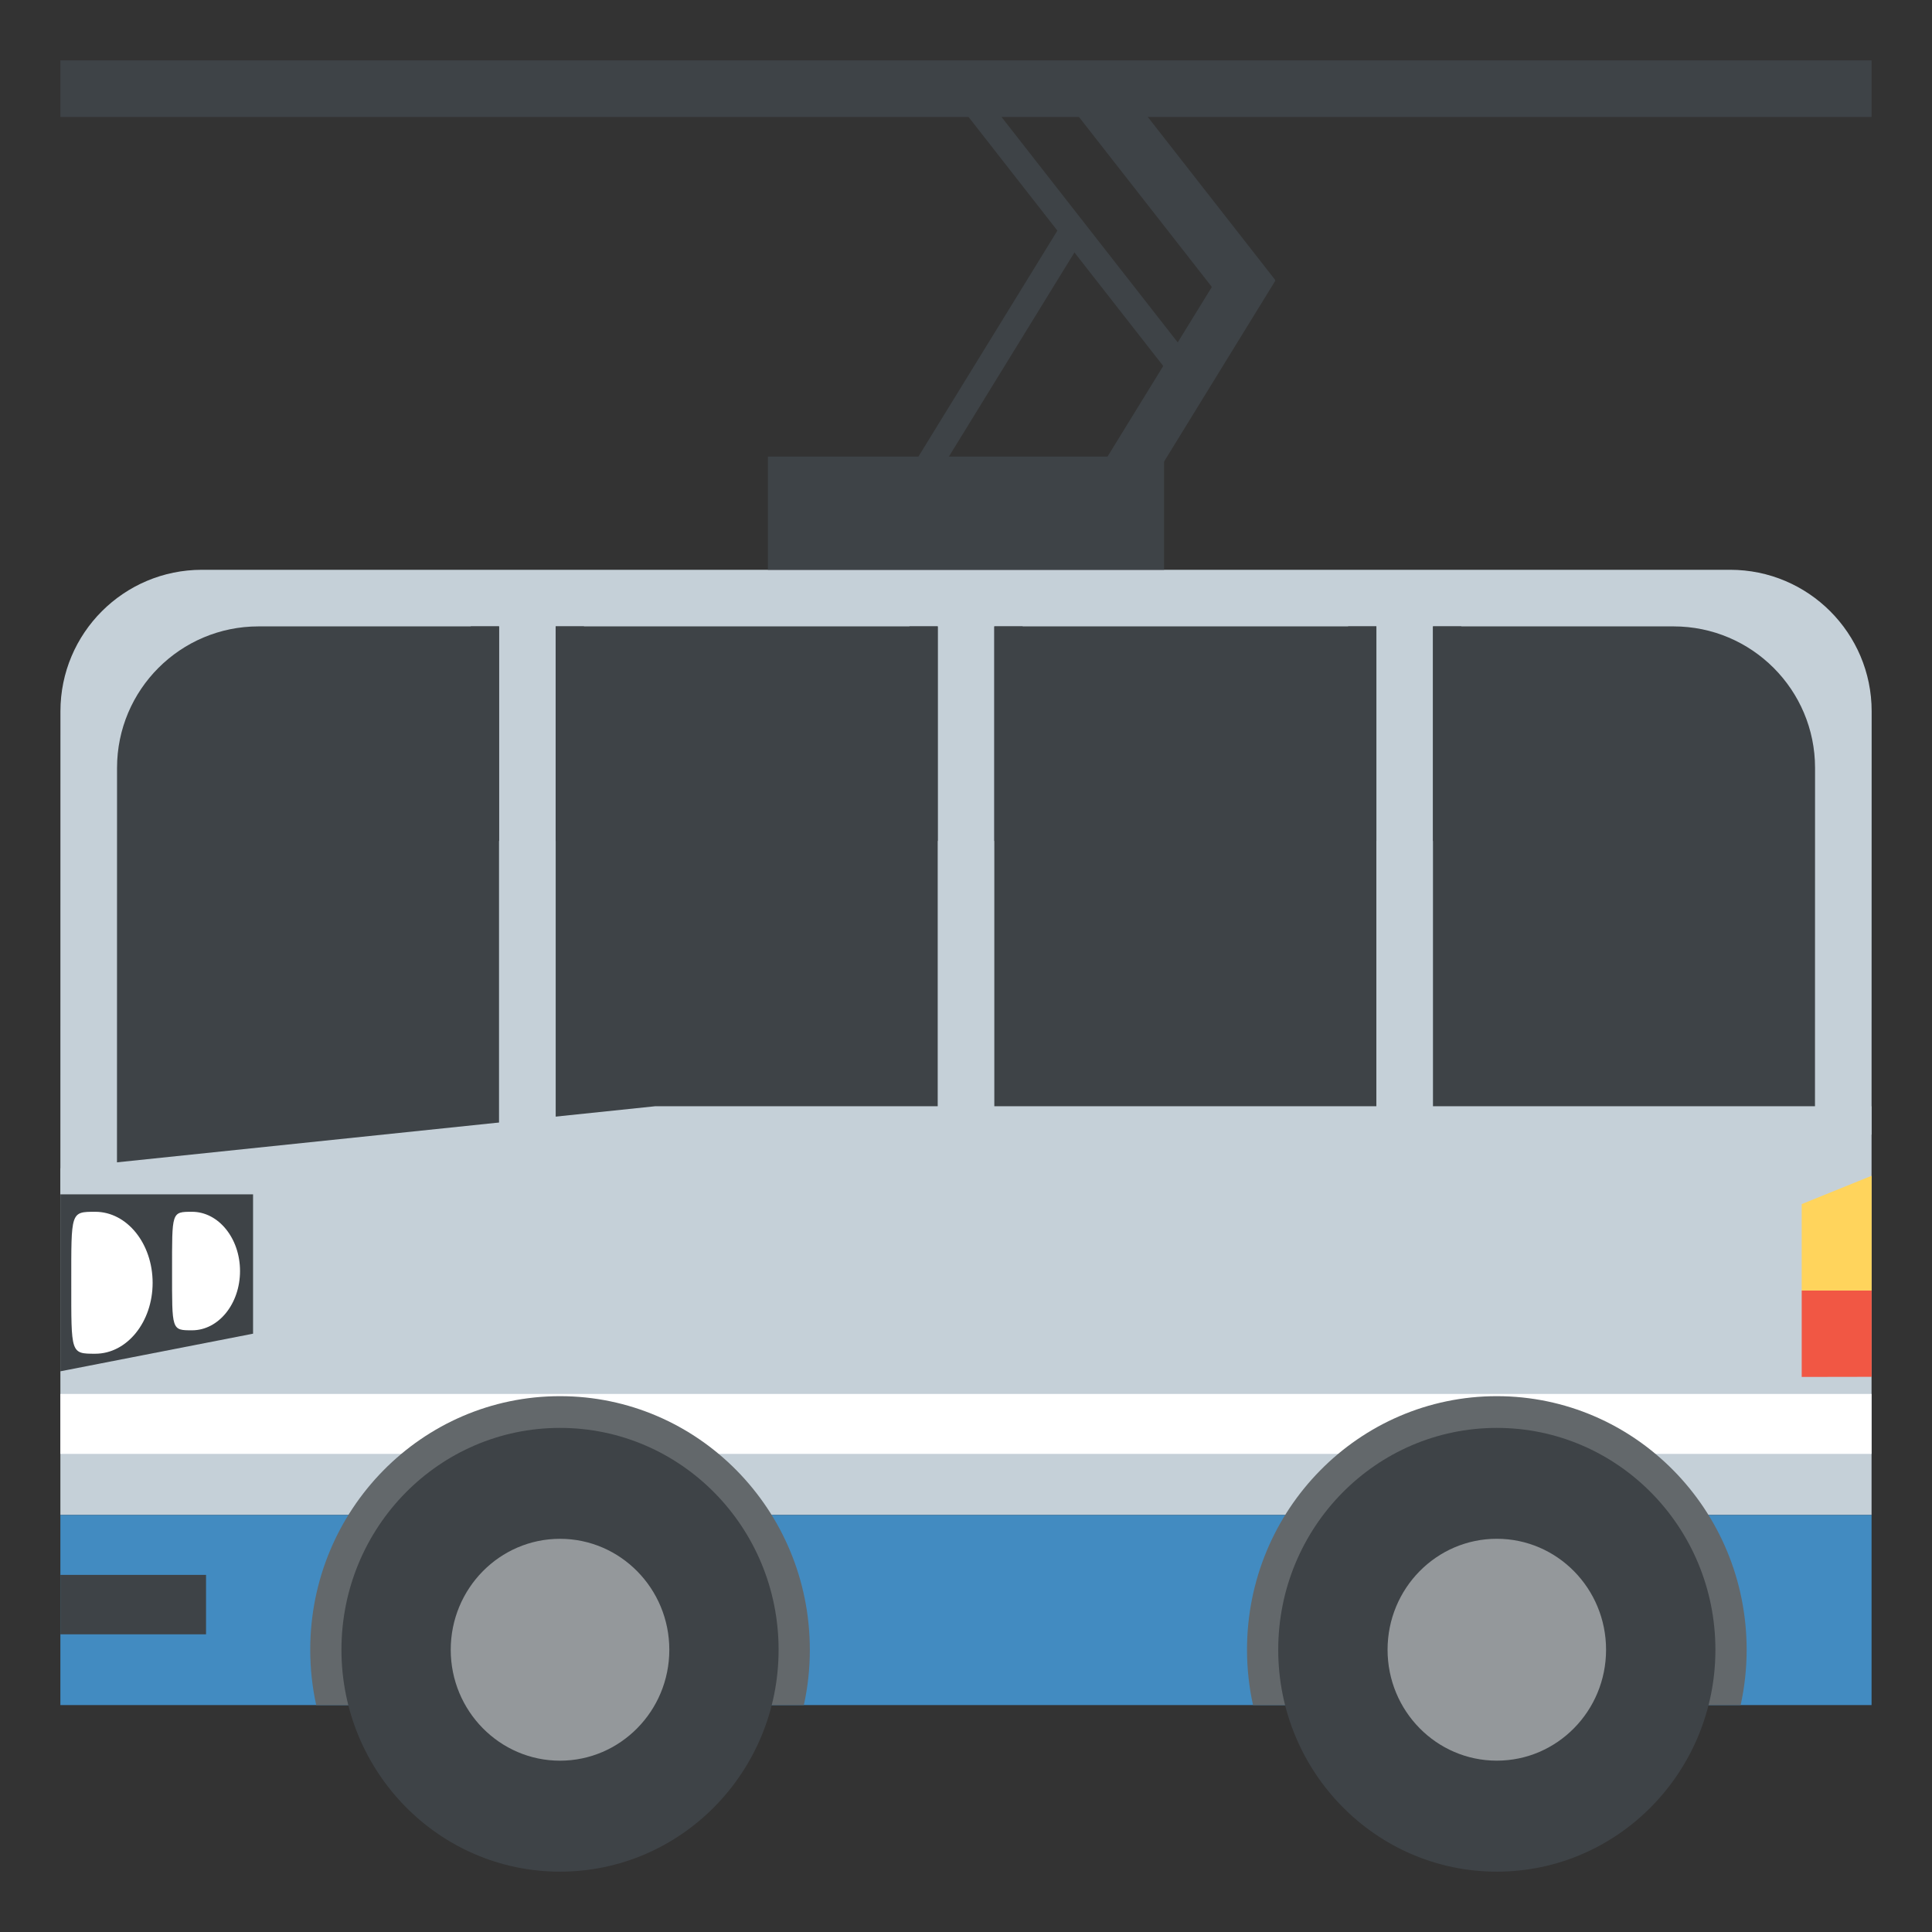 <?xml version="1.0" encoding="utf-8"?>
<!-- Generator: Adobe Illustrator 15.0.0, SVG Export Plug-In . SVG Version: 6.00 Build 0)  -->
<!DOCTYPE svg PUBLIC "-//W3C//DTD SVG 1.1//EN" "http://www.w3.org/Graphics/SVG/1.1/DTD/svg11.dtd">
<svg version="1.1" id="Layer_1" xmlns="http://www.w3.org/2000/svg" xmlns:xlink="http://www.w3.org/1999/xlink" x="0px" y="0px"
	 width="64px" height="64px" viewBox="0 0 64 64" enable-background="new 0 0 64 64" xml:space="preserve">
<rect x="0" y="0" width="64" height="64" fill="#333333" stroke="none"/>
<g>
	<path fill="#C5D0D8" d="M61.998,37.584L2,39.637l0.002-16.074c0-2.589,2.098-4.688,4.688-4.688h50.623
		c2.589,0,4.688,2.099,4.688,4.688L61.998,37.584z"/>
	<path fill="#3E4347" d="M60.123,39.459H3.875l0.002-14.021c0-2.589,2.098-4.688,4.688-4.688h46.873
		c2.589,0,4.688,2.099,4.688,4.688L60.123,39.459z"/>
	<g>
		<polygon fill="#C5D0D8" points="2,38.699 2,50.184 61.998,50.184 61.998,36.646 21.701,36.646 		"/>
		<rect x="2" y="50.184" fill="#428BC1" width="59.998" height="6.299"/>
		<rect x="2" y="46.176" fill="#FFFFFF" width="59.998" height="1.986"/>
		<path fill="#63686B" d="M49.584,46.25c-4.569,0-8.275,3.76-8.275,8.4c0,0.629,0.069,1.244,0.199,1.834l16.154-0.002
			c0.128-0.59,0.198-1.203,0.198-1.832C57.86,50.01,54.154,46.25,49.584,46.25z"/>
		<path fill="#63686B" d="M18.55,46.25c-4.569,0-8.273,3.76-8.273,8.4c0,0.629,0.068,1.244,0.198,1.834l16.154-0.002
			c0.13-0.59,0.198-1.203,0.198-1.832C26.826,50.01,23.12,46.25,18.55,46.25z"/>
		<g>
			<path fill="#3E4347" d="M49.584,47.301c-3.998,0-7.241,3.287-7.241,7.35c0,4.059,3.243,7.35,7.241,7.35
				c3.999,0,7.241-3.291,7.241-7.35C56.825,50.588,53.583,47.301,49.584,47.301z"/>
			<ellipse fill="#94989B" cx="49.584" cy="54.649" rx="3.619" ry="3.675"/>
		</g>
		<g>
			<path fill="#3E4347" d="M18.55,47.301c-3.998,0-7.239,3.287-7.239,7.35c0,4.059,3.241,7.35,7.239,7.35
				c4.001,0,7.242-3.291,7.242-7.35C25.792,50.588,22.551,47.301,18.55,47.301z"/>
			<path fill="#94989B" d="M18.55,50.975c-1.996,0-3.619,1.646-3.619,3.676c0,2.027,1.624,3.674,3.619,3.674
				c1.998,0,3.622-1.646,3.622-3.674C22.172,52.621,20.548,50.975,18.55,50.975z"/>
		</g>
		<g>
			<polygon fill="#3E4347" points="8.383,39.564 2,39.564 2,45.426 8.383,44.18 			"/>
			<g>
				<path fill="#FFFFFF" d="M5.056,42.496c0,1.297-0.85,2.348-1.899,2.348c-0.822,0-0.796,0-0.796-2.348
					c0-2.354-0.028-2.354,0.796-2.354C4.207,40.143,5.056,41.195,5.056,42.496z"/>
				<path fill="#FFFFFF" d="M7.951,42.105c0,1.086-0.712,1.963-1.588,1.963c-0.685,0-0.663,0-0.663-1.963s-0.024-1.963,0.663-1.963
					C7.239,40.143,7.951,41.021,7.951,42.105z"/>
			</g>
		</g>
		<rect x="2" y="52.17" fill="#3E4347" width="4.825" height="1.969"/>
	</g>
	<g>
		<rect x="16.531" y="20.251" fill="#C5D0D8" width="1.877" height="17.792"/>
		<rect x="15.595" y="20.75" fill="#3E4347" width="0.938" height="7.108"/>
		<rect x="18.407" y="20.75" fill="#3E4347" width="0.938" height="7.108"/>
	</g>
	<g>
		<rect x="31.063" y="20.098" fill="#C5D0D8" width="1.875" height="17.792"/>
		<rect x="30.126" y="20.75" fill="#3E4347" width="0.938" height="7.108"/>
		<rect x="32.938" y="20.75" fill="#3E4347" width="0.938" height="7.108"/>
	</g>
	<g>
		<rect x="45.594" y="20.098" fill="#C5D0D8" width="1.875" height="17.792"/>
		<rect x="44.657" y="20.75" fill="#3E4347" width="0.938" height="7.108"/>
		<rect x="47.47" y="20.75" fill="#3E4347" width="0.938" height="7.108"/>
	</g>
	<g>
		<rect x="25.437" y="15.125" fill="#3E4347" width="13.125" height="3.75"/>
		<rect x="2" y="2" fill="#3E4347" width="59.998" height="1.875"/>
		
			<rect x="32.574" y="6.616" transform="matrix(0.852 0.524 -0.524 0.852 11.035 -15.544)" fill="#3E4347" width="0.86" height="10.251"/>
		
			<rect x="37.995" y="8.092" transform="matrix(0.852 0.524 -0.524 0.852 12.684 -18.39)" fill="#3E4347" width="1.682" height="10.251"/>
		
			<rect x="35.282" y="1.954" transform="matrix(0.788 -0.616 0.616 0.788 2.744 23.641)" fill="#3E4347" width="0.86" height="11.76"/>
		
			<rect x="37.874" y="1.827" transform="matrix(0.788 -0.616 0.616 0.788 4.34 25.213)" fill="#3E4347" width="1.796" height="8.958"/>
	</g>
	<g>
		<polygon fill="#F15744" points="62,45.609 59.684,45.613 59.684,42.75 62,42.748 		"/>
		<polygon fill="#FFD45C" points="59.684,39.887 62,38.949 62,42.75 59.684,42.75 		"/>
	</g>
</g>
</svg>
